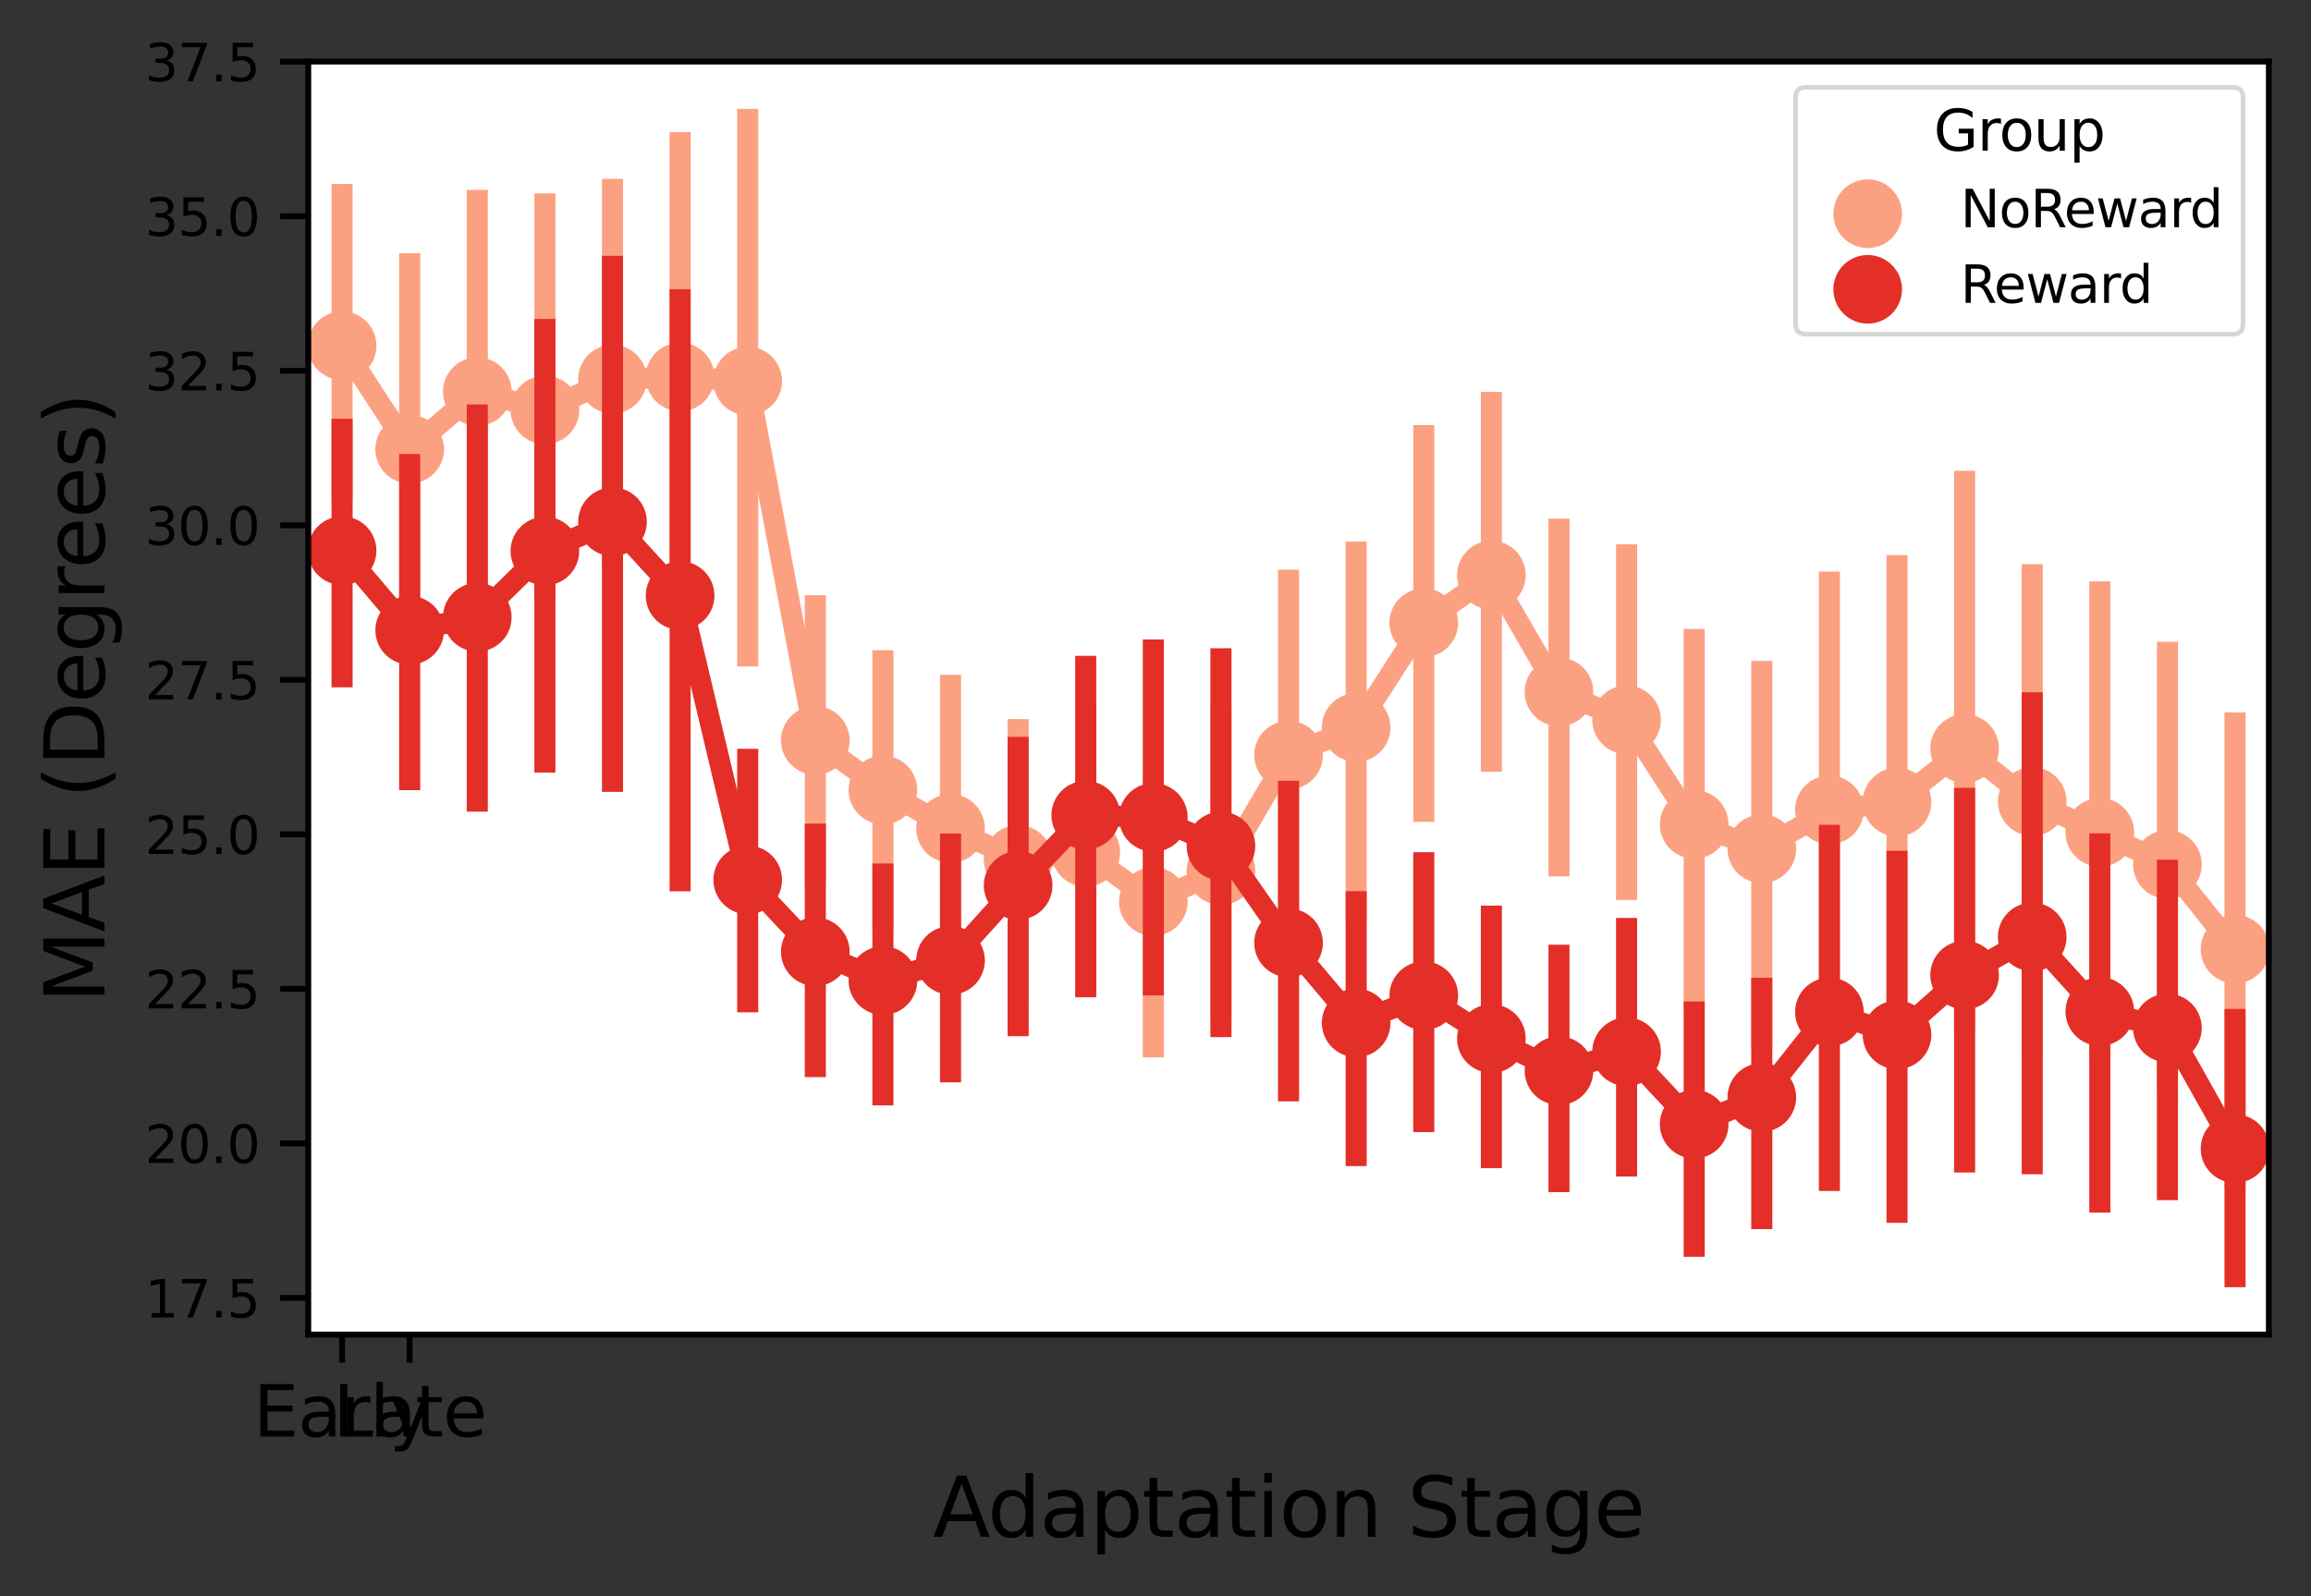 <?xml version="1.0" encoding="utf-8" standalone="no"?>
<!DOCTYPE svg PUBLIC "-//W3C//DTD SVG 1.1//EN"
  "http://www.w3.org/Graphics/SVG/1.1/DTD/svg11.dtd">
<svg height="272.621pt" version="1.1" viewBox="0 0 394.643 272.621" width="394.643pt" xmlns="http://www.w3.org/2000/svg" xmlns:xlink="http://www.w3.org/1999/xlink">
 <rect x="0" y="0" width="394.643" height="272.621" fill="#333333" stroke="none"/>
 <defs>
  <style type="text/css">*{stroke-linecap:butt;stroke-linejoin:round;}</style>
 </defs>
 <g id="figure_1">
  <g id="patch_1">
   <path d="M 0 272.621 
L 394.643 272.621 
L 394.643 0 
L 0 0 
z
" style="fill:none;"/>
  </g>
  <g id="axes_1">
   <g id="patch_2">
    <path d="M 52.643 227.958 
L 387.443 227.958 
L 387.443 10.518 
L 52.643 10.518 
z
" style="fill:#ffffff;"/>
   </g>
   <g id="PathCollection_1">
    <defs>
     <path d="M 0 4.512 
C 1.197 4.512 2.344 4.037 3.19 3.19 
C 4.037 2.344 4.512 1.197 4.512 0 
C 4.512 -1.197 4.037 -2.344 3.19 -3.19 
C 2.344 -4.037 1.197 -4.512 0 -4.512 
C -1.197 -4.512 -2.344 -4.037 -3.19 -3.19 
C -4.037 -2.344 -4.512 -1.197 -4.512 0 
C -4.512 1.197 -4.037 2.344 -3.19 3.19 
C -2.344 4.037 -1.197 4.512 0 4.512 
z
" id="m1c62607a7d" style="stroke:#fca082;stroke-width:2.7;"/>
    </defs>
    <g clip-path="url(#p98e3179960)">
     <use style="fill:#fca082;stroke:#fca082;stroke-width:2.7;" x="58.416" xlink:href="#m1c62607a7d" y="59.045"/>
     <use style="fill:#fca082;stroke:#fca082;stroke-width:2.7;" x="69.96" xlink:href="#m1c62607a7d" y="76.743"/>
     <use style="fill:#fca082;stroke:#fca082;stroke-width:2.7;" x="81.505" xlink:href="#m1c62607a7d" y="66.897"/>
     <use style="fill:#fca082;stroke:#fca082;stroke-width:2.7;" x="93.05" xlink:href="#m1c62607a7d" y="70.021"/>
     <use style="fill:#fca082;stroke:#fca082;stroke-width:2.7;" x="104.595" xlink:href="#m1c62607a7d" y="64.765"/>
     <use style="fill:#fca082;stroke:#fca082;stroke-width:2.7;" x="116.14" xlink:href="#m1c62607a7d" y="64.39"/>
     <use style="fill:#fca082;stroke:#fca082;stroke-width:2.7;" x="127.685" xlink:href="#m1c62607a7d" y="65.091"/>
     <use style="fill:#fca082;stroke:#fca082;stroke-width:2.7;" x="139.229" xlink:href="#m1c62607a7d" y="126.479"/>
     <use style="fill:#fca082;stroke:#fca082;stroke-width:2.7;" x="150.774" xlink:href="#m1c62607a7d" y="134.94"/>
     <use style="fill:#fca082;stroke:#fca082;stroke-width:2.7;" x="162.319" xlink:href="#m1c62607a7d" y="141.516"/>
     <use style="fill:#fca082;stroke:#fca082;stroke-width:2.7;" x="173.864" xlink:href="#m1c62607a7d" y="146.809"/>
     <use style="fill:#fca082;stroke:#fca082;stroke-width:2.7;" x="185.409" xlink:href="#m1c62607a7d" y="145.603"/>
     <use style="fill:#fca082;stroke:#fca082;stroke-width:2.7;" x="196.953" xlink:href="#m1c62607a7d" y="154"/>
     <use style="fill:#fca082;stroke:#fca082;stroke-width:2.7;" x="208.498" xlink:href="#m1c62607a7d" y="148.714"/>
     <use style="fill:#fca082;stroke:#fca082;stroke-width:2.7;" x="220.043" xlink:href="#m1c62607a7d" y="128.981"/>
     <use style="fill:#fca082;stroke:#fca082;stroke-width:2.7;" x="231.588" xlink:href="#m1c62607a7d" y="124.262"/>
     <use style="fill:#fca082;stroke:#fca082;stroke-width:2.7;" x="243.133" xlink:href="#m1c62607a7d" y="106.376"/>
     <use style="fill:#fca082;stroke:#fca082;stroke-width:2.7;" x="254.678" xlink:href="#m1c62607a7d" y="98.239"/>
     <use style="fill:#fca082;stroke:#fca082;stroke-width:2.7;" x="266.222" xlink:href="#m1c62607a7d" y="118.198"/>
     <use style="fill:#fca082;stroke:#fca082;stroke-width:2.7;" x="277.767" xlink:href="#m1c62607a7d" y="122.961"/>
     <use style="fill:#fca082;stroke:#fca082;stroke-width:2.7;" x="289.312" xlink:href="#m1c62607a7d" y="140.809"/>
     <use style="fill:#fca082;stroke:#fca082;stroke-width:2.7;" x="300.857" xlink:href="#m1c62607a7d" y="144.983"/>
     <use style="fill:#fca082;stroke:#fca082;stroke-width:2.7;" x="312.402" xlink:href="#m1c62607a7d" y="138.339"/>
     <use style="fill:#fca082;stroke:#fca082;stroke-width:2.7;" x="323.947" xlink:href="#m1c62607a7d" y="137.007"/>
     <use style="fill:#fca082;stroke:#fca082;stroke-width:2.7;" x="335.491" xlink:href="#m1c62607a7d" y="127.854"/>
     <use style="fill:#fca082;stroke:#fca082;stroke-width:2.7;" x="347.036" xlink:href="#m1c62607a7d" y="136.917"/>
     <use style="fill:#fca082;stroke:#fca082;stroke-width:2.7;" x="358.581" xlink:href="#m1c62607a7d" y="142.183"/>
     <use style="fill:#fca082;stroke:#fca082;stroke-width:2.7;" x="370.126" xlink:href="#m1c62607a7d" y="147.674"/>
     <use style="fill:#fca082;stroke:#fca082;stroke-width:2.7;" x="381.671" xlink:href="#m1c62607a7d" y="162.134"/>
    </g>
   </g>
   <g id="line2d_1">
    <path clip-path="url(#p98e3179960)" d="M 58.416 59.045 
L 69.96 76.743 
L 81.505 66.897 
L 93.05 70.021 
L 104.595 64.765 
L 116.14 64.39 
L 127.685 65.091 
L 139.229 126.479 
L 150.774 134.94 
L 162.319 141.516 
L 173.864 146.809 
L 185.409 145.603 
L 196.953 154 
L 208.498 148.714 
L 220.043 128.981 
L 231.588 124.262 
L 243.133 106.376 
L 254.678 98.239 
L 266.222 118.198 
L 277.767 122.961 
L 289.312 140.809 
L 300.857 144.983 
L 312.402 138.339 
L 323.947 137.007 
L 335.491 127.854 
L 347.036 136.917 
L 358.581 142.183 
L 370.126 147.674 
L 381.671 162.134 
" style="fill:none;stroke:#fca082;stroke-linecap:square;stroke-width:3.6;"/>
   </g>
   <g id="line2d_2">
    <path clip-path="url(#p98e3179960)" d="M 58.416 83.747 
L 58.416 33.223 
" style="fill:none;stroke:#fca082;stroke-linecap:square;stroke-width:3.6;"/>
   </g>
   <g id="line2d_3">
    <path clip-path="url(#p98e3179960)" d="M 69.96 107.253 
L 69.96 45.051 
" style="fill:none;stroke:#fca082;stroke-linecap:square;stroke-width:3.6;"/>
   </g>
   <g id="line2d_4">
    <path clip-path="url(#p98e3179960)" d="M 81.505 102.889 
L 81.505 34.234 
" style="fill:none;stroke:#fca082;stroke-linecap:square;stroke-width:3.6;"/>
   </g>
   <g id="line2d_5">
    <path clip-path="url(#p98e3179960)" d="M 93.05 101.115 
L 93.05 34.838 
" style="fill:none;stroke:#fca082;stroke-linecap:square;stroke-width:3.6;"/>
   </g>
   <g id="line2d_6">
    <path clip-path="url(#p98e3179960)" d="M 104.595 95.126 
L 104.595 32.353 
" style="fill:none;stroke:#fca082;stroke-linecap:square;stroke-width:3.6;"/>
   </g>
   <g id="line2d_7">
    <path clip-path="url(#p98e3179960)" d="M 116.14 100.923 
L 116.14 24.376 
" style="fill:none;stroke:#fca082;stroke-linecap:square;stroke-width:3.6;"/>
   </g>
   <g id="line2d_8">
    <path clip-path="url(#p98e3179960)" d="M 127.685 112.035 
L 127.685 20.401 
" style="fill:none;stroke:#fca082;stroke-linecap:square;stroke-width:3.6;"/>
   </g>
   <g id="line2d_9">
    <path clip-path="url(#p98e3179960)" d="M 139.229 149.683 
L 139.229 103.466 
" style="fill:none;stroke:#fca082;stroke-linecap:square;stroke-width:3.6;"/>
   </g>
   <g id="line2d_10">
    <path clip-path="url(#p98e3179960)" d="M 150.774 157.25 
L 150.774 112.861 
" style="fill:none;stroke:#fca082;stroke-linecap:square;stroke-width:3.6;"/>
   </g>
   <g id="line2d_11">
    <path clip-path="url(#p98e3179960)" d="M 162.319 167.44 
L 162.319 117.067 
" style="fill:none;stroke:#fca082;stroke-linecap:square;stroke-width:3.6;"/>
   </g>
   <g id="line2d_12">
    <path clip-path="url(#p98e3179960)" d="M 173.864 169.27 
L 173.864 124.634 
" style="fill:none;stroke:#fca082;stroke-linecap:square;stroke-width:3.6;"/>
   </g>
   <g id="line2d_13">
    <path clip-path="url(#p98e3179960)" d="M 185.409 168.489 
L 185.409 122.742 
" style="fill:none;stroke:#fca082;stroke-linecap:square;stroke-width:3.6;"/>
   </g>
   <g id="line2d_14">
    <path clip-path="url(#p98e3179960)" d="M 196.953 178.805 
L 196.953 134.384 
" style="fill:none;stroke:#fca082;stroke-linecap:square;stroke-width:3.6;"/>
   </g>
   <g id="line2d_15">
    <path clip-path="url(#p98e3179960)" d="M 208.498 172.827 
L 208.498 122.286 
" style="fill:none;stroke:#fca082;stroke-linecap:square;stroke-width:3.6;"/>
   </g>
   <g id="line2d_16">
    <path clip-path="url(#p98e3179960)" d="M 220.043 157.377 
L 220.043 99.111 
" style="fill:none;stroke:#fca082;stroke-linecap:square;stroke-width:3.6;"/>
   </g>
   <g id="line2d_17">
    <path clip-path="url(#p98e3179960)" d="M 231.588 155.697 
L 231.588 94.282 
" style="fill:none;stroke:#fca082;stroke-linecap:square;stroke-width:3.6;"/>
   </g>
   <g id="line2d_18">
    <path clip-path="url(#p98e3179960)" d="M 243.133 138.592 
L 243.133 74.413 
" style="fill:none;stroke:#fca082;stroke-linecap:square;stroke-width:3.6;"/>
   </g>
   <g id="line2d_19">
    <path clip-path="url(#p98e3179960)" d="M 254.678 130.021 
L 254.678 68.737 
" style="fill:none;stroke:#fca082;stroke-linecap:square;stroke-width:3.6;"/>
   </g>
   <g id="line2d_20">
    <path clip-path="url(#p98e3179960)" d="M 266.222 147.901 
L 266.222 90.393 
" style="fill:none;stroke:#fca082;stroke-linecap:square;stroke-width:3.6;"/>
   </g>
   <g id="line2d_21">
    <path clip-path="url(#p98e3179960)" d="M 277.767 151.921 
L 277.767 94.78 
" style="fill:none;stroke:#fca082;stroke-linecap:square;stroke-width:3.6;"/>
   </g>
   <g id="line2d_22">
    <path clip-path="url(#p98e3179960)" d="M 289.312 170.522 
L 289.312 109.242 
" style="fill:none;stroke:#fca082;stroke-linecap:square;stroke-width:3.6;"/>
   </g>
   <g id="line2d_23">
    <path clip-path="url(#p98e3179960)" d="M 300.857 177.114 
L 300.857 114.693 
" style="fill:none;stroke:#fca082;stroke-linecap:square;stroke-width:3.6;"/>
   </g>
   <g id="line2d_24">
    <path clip-path="url(#p98e3179960)" d="M 312.402 175.807 
L 312.402 99.429 
" style="fill:none;stroke:#fca082;stroke-linecap:square;stroke-width:3.6;"/>
   </g>
   <g id="line2d_25">
    <path clip-path="url(#p98e3179960)" d="M 323.947 174.906 
L 323.947 96.621 
" style="fill:none;stroke:#fca082;stroke-linecap:square;stroke-width:3.6;"/>
   </g>
   <g id="line2d_26">
    <path clip-path="url(#p98e3179960)" d="M 335.491 174.676 
L 335.491 82.212 
" style="fill:none;stroke:#fca082;stroke-linecap:square;stroke-width:3.6;"/>
   </g>
   <g id="line2d_27">
    <path clip-path="url(#p98e3179960)" d="M 347.036 178.179 
L 347.036 98.18 
" style="fill:none;stroke:#fca082;stroke-linecap:square;stroke-width:3.6;"/>
   </g>
   <g id="line2d_28">
    <path clip-path="url(#p98e3179960)" d="M 358.581 179.157 
L 358.581 101.107 
" style="fill:none;stroke:#fca082;stroke-linecap:square;stroke-width:3.6;"/>
   </g>
   <g id="line2d_29">
    <path clip-path="url(#p98e3179960)" d="M 370.126 184.635 
L 370.126 111.431 
" style="fill:none;stroke:#fca082;stroke-linecap:square;stroke-width:3.6;"/>
   </g>
   <g id="line2d_30">
    <path clip-path="url(#p98e3179960)" d="M 381.671 201.224 
L 381.671 123.491 
" style="fill:none;stroke:#fca082;stroke-linecap:square;stroke-width:3.6;"/>
   </g>
   <g id="matplotlib.axis_1">
    <g id="xtick_1">
     <g id="line2d_31">
      <defs>
       <path d="M 0 0 
L 0 4.8 
" id="m837d326d3f" style="stroke:#000000;"/>
      </defs>
      <g>
       <use style="stroke:#000000;" x="58.416" xlink:href="#m837d326d3f" y="227.958"/>
      </g>
     </g>
     <g id="text_1">
      <!-- Early -->
      <g transform="translate(43.263 245.376)scale(0.12 -0.12)">
       <defs>
        <path d="M 628 4666 
L 3578 4666 
L 3578 4134 
L 1259 4134 
L 1259 2753 
L 3481 2753 
L 3481 2222 
L 1259 2222 
L 1259 531 
L 3634 531 
L 3634 0 
L 628 0 
L 628 4666 
z
" id="DejaVuSans-45" transform="scale(0.016)"/>
        <path d="M 2194 1759 
Q 1497 1759 1228 1600 
Q 959 1441 959 1056 
Q 959 750 1161 570 
Q 1363 391 1709 391 
Q 2188 391 2477 730 
Q 2766 1069 2766 1631 
L 2766 1759 
L 2194 1759 
z
M 3341 1997 
L 3341 0 
L 2766 0 
L 2766 531 
Q 2569 213 2275 61 
Q 1981 -91 1556 -91 
Q 1019 -91 701 211 
Q 384 513 384 1019 
Q 384 1609 779 1909 
Q 1175 2209 1959 2209 
L 2766 2209 
L 2766 2266 
Q 2766 2663 2505 2880 
Q 2244 3097 1772 3097 
Q 1472 3097 1187 3025 
Q 903 2953 641 2809 
L 641 3341 
Q 956 3463 1253 3523 
Q 1550 3584 1831 3584 
Q 2591 3584 2966 3190 
Q 3341 2797 3341 1997 
z
" id="DejaVuSans-61" transform="scale(0.016)"/>
        <path d="M 2631 2963 
Q 2534 3019 2420 3045 
Q 2306 3072 2169 3072 
Q 1681 3072 1420 2755 
Q 1159 2438 1159 1844 
L 1159 0 
L 581 0 
L 581 3500 
L 1159 3500 
L 1159 2956 
Q 1341 3275 1631 3429 
Q 1922 3584 2338 3584 
Q 2397 3584 2469 3576 
Q 2541 3569 2628 3553 
L 2631 2963 
z
" id="DejaVuSans-72" transform="scale(0.016)"/>
        <path d="M 603 4863 
L 1178 4863 
L 1178 0 
L 603 0 
L 603 4863 
z
" id="DejaVuSans-6c" transform="scale(0.016)"/>
        <path d="M 2059 -325 
Q 1816 -950 1584 -1140 
Q 1353 -1331 966 -1331 
L 506 -1331 
L 506 -850 
L 844 -850 
Q 1081 -850 1212 -737 
Q 1344 -625 1503 -206 
L 1606 56 
L 191 3500 
L 800 3500 
L 1894 763 
L 2988 3500 
L 3597 3500 
L 2059 -325 
z
" id="DejaVuSans-79" transform="scale(0.016)"/>
       </defs>
       <use xlink:href="#DejaVuSans-45"/>
       <use x="63.184" xlink:href="#DejaVuSans-61"/>
       <use x="124.463" xlink:href="#DejaVuSans-72"/>
       <use x="165.576" xlink:href="#DejaVuSans-6c"/>
       <use x="193.359" xlink:href="#DejaVuSans-79"/>
      </g>
     </g>
    </g>
    <g id="xtick_2">
     <g id="line2d_32">
      <g>
       <use style="stroke:#000000;" x="69.96" xlink:href="#m837d326d3f" y="227.958"/>
      </g>
     </g>
     <g id="text_2">
      <!-- Late -->
      <g transform="translate(56.896 245.376)scale(0.12 -0.12)">
       <defs>
        <path d="M 628 4666 
L 1259 4666 
L 1259 531 
L 3531 531 
L 3531 0 
L 628 0 
L 628 4666 
z
" id="DejaVuSans-4c" transform="scale(0.016)"/>
        <path d="M 1172 4494 
L 1172 3500 
L 2356 3500 
L 2356 3053 
L 1172 3053 
L 1172 1153 
Q 1172 725 1289 603 
Q 1406 481 1766 481 
L 2356 481 
L 2356 0 
L 1766 0 
Q 1100 0 847 248 
Q 594 497 594 1153 
L 594 3053 
L 172 3053 
L 172 3500 
L 594 3500 
L 594 4494 
L 1172 4494 
z
" id="DejaVuSans-74" transform="scale(0.016)"/>
        <path d="M 3597 1894 
L 3597 1613 
L 953 1613 
Q 991 1019 1311 708 
Q 1631 397 2203 397 
Q 2534 397 2845 478 
Q 3156 559 3463 722 
L 3463 178 
Q 3153 47 2828 -22 
Q 2503 -91 2169 -91 
Q 1331 -91 842 396 
Q 353 884 353 1716 
Q 353 2575 817 3079 
Q 1281 3584 2069 3584 
Q 2775 3584 3186 3129 
Q 3597 2675 3597 1894 
z
M 3022 2063 
Q 3016 2534 2758 2815 
Q 2500 3097 2075 3097 
Q 1594 3097 1305 2825 
Q 1016 2553 972 2059 
L 3022 2063 
z
" id="DejaVuSans-65" transform="scale(0.016)"/>
       </defs>
       <use xlink:href="#DejaVuSans-4c"/>
       <use x="55.713" xlink:href="#DejaVuSans-61"/>
       <use x="116.992" xlink:href="#DejaVuSans-74"/>
       <use x="156.201" xlink:href="#DejaVuSans-65"/>
      </g>
     </g>
    </g>
    <g id="text_3">
     <!-- Adaptation Stage -->
     <g transform="translate(159.304 262.509)scale(0.14 -0.14)">
      <defs>
       <path d="M 2188 4044 
L 1331 1722 
L 3047 1722 
L 2188 4044 
z
M 1831 4666 
L 2547 4666 
L 4325 0 
L 3669 0 
L 3244 1197 
L 1141 1197 
L 716 0 
L 50 0 
L 1831 4666 
z
" id="DejaVuSans-41" transform="scale(0.016)"/>
       <path d="M 2906 2969 
L 2906 4863 
L 3481 4863 
L 3481 0 
L 2906 0 
L 2906 525 
Q 2725 213 2448 61 
Q 2172 -91 1784 -91 
Q 1150 -91 751 415 
Q 353 922 353 1747 
Q 353 2572 751 3078 
Q 1150 3584 1784 3584 
Q 2172 3584 2448 3432 
Q 2725 3281 2906 2969 
z
M 947 1747 
Q 947 1113 1208 752 
Q 1469 391 1925 391 
Q 2381 391 2643 752 
Q 2906 1113 2906 1747 
Q 2906 2381 2643 2742 
Q 2381 3103 1925 3103 
Q 1469 3103 1208 2742 
Q 947 2381 947 1747 
z
" id="DejaVuSans-64" transform="scale(0.016)"/>
       <path d="M 1159 525 
L 1159 -1331 
L 581 -1331 
L 581 3500 
L 1159 3500 
L 1159 2969 
Q 1341 3281 1617 3432 
Q 1894 3584 2278 3584 
Q 2916 3584 3314 3078 
Q 3713 2572 3713 1747 
Q 3713 922 3314 415 
Q 2916 -91 2278 -91 
Q 1894 -91 1617 61 
Q 1341 213 1159 525 
z
M 3116 1747 
Q 3116 2381 2855 2742 
Q 2594 3103 2138 3103 
Q 1681 3103 1420 2742 
Q 1159 2381 1159 1747 
Q 1159 1113 1420 752 
Q 1681 391 2138 391 
Q 2594 391 2855 752 
Q 3116 1113 3116 1747 
z
" id="DejaVuSans-70" transform="scale(0.016)"/>
       <path d="M 603 3500 
L 1178 3500 
L 1178 0 
L 603 0 
L 603 3500 
z
M 603 4863 
L 1178 4863 
L 1178 4134 
L 603 4134 
L 603 4863 
z
" id="DejaVuSans-69" transform="scale(0.016)"/>
       <path d="M 1959 3097 
Q 1497 3097 1228 2736 
Q 959 2375 959 1747 
Q 959 1119 1226 758 
Q 1494 397 1959 397 
Q 2419 397 2687 759 
Q 2956 1122 2956 1747 
Q 2956 2369 2687 2733 
Q 2419 3097 1959 3097 
z
M 1959 3584 
Q 2709 3584 3137 3096 
Q 3566 2609 3566 1747 
Q 3566 888 3137 398 
Q 2709 -91 1959 -91 
Q 1206 -91 779 398 
Q 353 888 353 1747 
Q 353 2609 779 3096 
Q 1206 3584 1959 3584 
z
" id="DejaVuSans-6f" transform="scale(0.016)"/>
       <path d="M 3513 2113 
L 3513 0 
L 2938 0 
L 2938 2094 
Q 2938 2591 2744 2837 
Q 2550 3084 2163 3084 
Q 1697 3084 1428 2787 
Q 1159 2491 1159 1978 
L 1159 0 
L 581 0 
L 581 3500 
L 1159 3500 
L 1159 2956 
Q 1366 3272 1645 3428 
Q 1925 3584 2291 3584 
Q 2894 3584 3203 3211 
Q 3513 2838 3513 2113 
z
" id="DejaVuSans-6e" transform="scale(0.016)"/>
       <path id="DejaVuSans-20" transform="scale(0.016)"/>
       <path d="M 3425 4513 
L 3425 3897 
Q 3066 4069 2747 4153 
Q 2428 4238 2131 4238 
Q 1616 4238 1336 4038 
Q 1056 3838 1056 3469 
Q 1056 3159 1242 3001 
Q 1428 2844 1947 2747 
L 2328 2669 
Q 3034 2534 3370 2195 
Q 3706 1856 3706 1288 
Q 3706 609 3251 259 
Q 2797 -91 1919 -91 
Q 1588 -91 1214 -16 
Q 841 59 441 206 
L 441 856 
Q 825 641 1194 531 
Q 1563 422 1919 422 
Q 2459 422 2753 634 
Q 3047 847 3047 1241 
Q 3047 1584 2836 1778 
Q 2625 1972 2144 2069 
L 1759 2144 
Q 1053 2284 737 2584 
Q 422 2884 422 3419 
Q 422 4038 858 4394 
Q 1294 4750 2059 4750 
Q 2388 4750 2728 4690 
Q 3069 4631 3425 4513 
z
" id="DejaVuSans-53" transform="scale(0.016)"/>
       <path d="M 2906 1791 
Q 2906 2416 2648 2759 
Q 2391 3103 1925 3103 
Q 1463 3103 1205 2759 
Q 947 2416 947 1791 
Q 947 1169 1205 825 
Q 1463 481 1925 481 
Q 2391 481 2648 825 
Q 2906 1169 2906 1791 
z
M 3481 434 
Q 3481 -459 3084 -895 
Q 2688 -1331 1869 -1331 
Q 1566 -1331 1297 -1286 
Q 1028 -1241 775 -1147 
L 775 -588 
Q 1028 -725 1275 -790 
Q 1522 -856 1778 -856 
Q 2344 -856 2625 -561 
Q 2906 -266 2906 331 
L 2906 616 
Q 2728 306 2450 153 
Q 2172 0 1784 0 
Q 1141 0 747 490 
Q 353 981 353 1791 
Q 353 2603 747 3093 
Q 1141 3584 1784 3584 
Q 2172 3584 2450 3431 
Q 2728 3278 2906 2969 
L 2906 3500 
L 3481 3500 
L 3481 434 
z
" id="DejaVuSans-67" transform="scale(0.016)"/>
      </defs>
      <use xlink:href="#DejaVuSans-41"/>
      <use x="66.658" xlink:href="#DejaVuSans-64"/>
      <use x="130.135" xlink:href="#DejaVuSans-61"/>
      <use x="191.414" xlink:href="#DejaVuSans-70"/>
      <use x="254.891" xlink:href="#DejaVuSans-74"/>
      <use x="294.1" xlink:href="#DejaVuSans-61"/>
      <use x="355.379" xlink:href="#DejaVuSans-74"/>
      <use x="394.588" xlink:href="#DejaVuSans-69"/>
      <use x="422.371" xlink:href="#DejaVuSans-6f"/>
      <use x="483.553" xlink:href="#DejaVuSans-6e"/>
      <use x="546.932" xlink:href="#DejaVuSans-20"/>
      <use x="578.719" xlink:href="#DejaVuSans-53"/>
      <use x="642.195" xlink:href="#DejaVuSans-74"/>
      <use x="681.404" xlink:href="#DejaVuSans-61"/>
      <use x="742.684" xlink:href="#DejaVuSans-67"/>
      <use x="806.16" xlink:href="#DejaVuSans-65"/>
     </g>
    </g>
   </g>
   <g id="matplotlib.axis_2">
    <g id="ytick_1">
     <g id="line2d_33">
      <defs>
       <path d="M 0 0 
L -4.8 0 
" id="m3f5446c057" style="stroke:#000000;"/>
      </defs>
      <g>
       <use style="stroke:#000000;" x="52.643" xlink:href="#m3f5446c057" y="221.702"/>
      </g>
     </g>
     <g id="text_4">
      <!-- 17.5 -->
      <g transform="translate(24.749 225.045)scale(0.088 -0.088)">
       <defs>
        <path d="M 794 531 
L 1825 531 
L 1825 4091 
L 703 3866 
L 703 4441 
L 1819 4666 
L 2450 4666 
L 2450 531 
L 3481 531 
L 3481 0 
L 794 0 
L 794 531 
z
" id="DejaVuSans-31" transform="scale(0.016)"/>
        <path d="M 525 4666 
L 3525 4666 
L 3525 4397 
L 1831 0 
L 1172 0 
L 2766 4134 
L 525 4134 
L 525 4666 
z
" id="DejaVuSans-37" transform="scale(0.016)"/>
        <path d="M 684 794 
L 1344 794 
L 1344 0 
L 684 0 
L 684 794 
z
" id="DejaVuSans-2e" transform="scale(0.016)"/>
        <path d="M 691 4666 
L 3169 4666 
L 3169 4134 
L 1269 4134 
L 1269 2991 
Q 1406 3038 1543 3061 
Q 1681 3084 1819 3084 
Q 2600 3084 3056 2656 
Q 3513 2228 3513 1497 
Q 3513 744 3044 326 
Q 2575 -91 1722 -91 
Q 1428 -91 1123 -41 
Q 819 9 494 109 
L 494 744 
Q 775 591 1075 516 
Q 1375 441 1709 441 
Q 2250 441 2565 725 
Q 2881 1009 2881 1497 
Q 2881 1984 2565 2268 
Q 2250 2553 1709 2553 
Q 1456 2553 1204 2497 
Q 953 2441 691 2322 
L 691 4666 
z
" id="DejaVuSans-35" transform="scale(0.016)"/>
       </defs>
       <use xlink:href="#DejaVuSans-31"/>
       <use x="63.623" xlink:href="#DejaVuSans-37"/>
       <use x="127.246" xlink:href="#DejaVuSans-2e"/>
       <use x="159.033" xlink:href="#DejaVuSans-35"/>
      </g>
     </g>
    </g>
    <g id="ytick_2">
     <g id="line2d_34">
      <g>
       <use style="stroke:#000000;" x="52.643" xlink:href="#m3f5446c057" y="195.307"/>
      </g>
     </g>
     <g id="text_5">
      <!-- 20.0 -->
      <g transform="translate(24.749 198.65)scale(0.088 -0.088)">
       <defs>
        <path d="M 1228 531 
L 3431 531 
L 3431 0 
L 469 0 
L 469 531 
Q 828 903 1448 1529 
Q 2069 2156 2228 2338 
Q 2531 2678 2651 2914 
Q 2772 3150 2772 3378 
Q 2772 3750 2511 3984 
Q 2250 4219 1831 4219 
Q 1534 4219 1204 4116 
Q 875 4013 500 3803 
L 500 4441 
Q 881 4594 1212 4672 
Q 1544 4750 1819 4750 
Q 2544 4750 2975 4387 
Q 3406 4025 3406 3419 
Q 3406 3131 3298 2873 
Q 3191 2616 2906 2266 
Q 2828 2175 2409 1742 
Q 1991 1309 1228 531 
z
" id="DejaVuSans-32" transform="scale(0.016)"/>
        <path d="M 2034 4250 
Q 1547 4250 1301 3770 
Q 1056 3291 1056 2328 
Q 1056 1369 1301 889 
Q 1547 409 2034 409 
Q 2525 409 2770 889 
Q 3016 1369 3016 2328 
Q 3016 3291 2770 3770 
Q 2525 4250 2034 4250 
z
M 2034 4750 
Q 2819 4750 3233 4129 
Q 3647 3509 3647 2328 
Q 3647 1150 3233 529 
Q 2819 -91 2034 -91 
Q 1250 -91 836 529 
Q 422 1150 422 2328 
Q 422 3509 836 4129 
Q 1250 4750 2034 4750 
z
" id="DejaVuSans-30" transform="scale(0.016)"/>
       </defs>
       <use xlink:href="#DejaVuSans-32"/>
       <use x="63.623" xlink:href="#DejaVuSans-30"/>
       <use x="127.246" xlink:href="#DejaVuSans-2e"/>
       <use x="159.033" xlink:href="#DejaVuSans-30"/>
      </g>
     </g>
    </g>
    <g id="ytick_3">
     <g id="line2d_35">
      <g>
       <use style="stroke:#000000;" x="52.643" xlink:href="#m3f5446c057" y="168.912"/>
      </g>
     </g>
     <g id="text_6">
      <!-- 22.5 -->
      <g transform="translate(24.749 172.256)scale(0.088 -0.088)">
       <use xlink:href="#DejaVuSans-32"/>
       <use x="63.623" xlink:href="#DejaVuSans-32"/>
       <use x="127.246" xlink:href="#DejaVuSans-2e"/>
       <use x="159.033" xlink:href="#DejaVuSans-35"/>
      </g>
     </g>
    </g>
    <g id="ytick_4">
     <g id="line2d_36">
      <g>
       <use style="stroke:#000000;" x="52.643" xlink:href="#m3f5446c057" y="142.517"/>
      </g>
     </g>
     <g id="text_7">
      <!-- 25.0 -->
      <g transform="translate(24.749 145.861)scale(0.088 -0.088)">
       <use xlink:href="#DejaVuSans-32"/>
       <use x="63.623" xlink:href="#DejaVuSans-35"/>
       <use x="127.246" xlink:href="#DejaVuSans-2e"/>
       <use x="159.033" xlink:href="#DejaVuSans-30"/>
      </g>
     </g>
    </g>
    <g id="ytick_5">
     <g id="line2d_37">
      <g>
       <use style="stroke:#000000;" x="52.643" xlink:href="#m3f5446c057" y="116.123"/>
      </g>
     </g>
     <g id="text_8">
      <!-- 27.5 -->
      <g transform="translate(24.749 119.466)scale(0.088 -0.088)">
       <use xlink:href="#DejaVuSans-32"/>
       <use x="63.623" xlink:href="#DejaVuSans-37"/>
       <use x="127.246" xlink:href="#DejaVuSans-2e"/>
       <use x="159.033" xlink:href="#DejaVuSans-35"/>
      </g>
     </g>
    </g>
    <g id="ytick_6">
     <g id="line2d_38">
      <g>
       <use style="stroke:#000000;" x="52.643" xlink:href="#m3f5446c057" y="89.728"/>
      </g>
     </g>
     <g id="text_9">
      <!-- 30.0 -->
      <g transform="translate(24.749 93.071)scale(0.088 -0.088)">
       <defs>
        <path d="M 2597 2516 
Q 3050 2419 3304 2112 
Q 3559 1806 3559 1356 
Q 3559 666 3084 287 
Q 2609 -91 1734 -91 
Q 1441 -91 1130 -33 
Q 819 25 488 141 
L 488 750 
Q 750 597 1062 519 
Q 1375 441 1716 441 
Q 2309 441 2620 675 
Q 2931 909 2931 1356 
Q 2931 1769 2642 2001 
Q 2353 2234 1838 2234 
L 1294 2234 
L 1294 2753 
L 1863 2753 
Q 2328 2753 2575 2939 
Q 2822 3125 2822 3475 
Q 2822 3834 2567 4026 
Q 2313 4219 1838 4219 
Q 1578 4219 1281 4162 
Q 984 4106 628 3988 
L 628 4550 
Q 988 4650 1302 4700 
Q 1616 4750 1894 4750 
Q 2613 4750 3031 4423 
Q 3450 4097 3450 3541 
Q 3450 3153 3228 2886 
Q 3006 2619 2597 2516 
z
" id="DejaVuSans-33" transform="scale(0.016)"/>
       </defs>
       <use xlink:href="#DejaVuSans-33"/>
       <use x="63.623" xlink:href="#DejaVuSans-30"/>
       <use x="127.246" xlink:href="#DejaVuSans-2e"/>
       <use x="159.033" xlink:href="#DejaVuSans-30"/>
      </g>
     </g>
    </g>
    <g id="ytick_7">
     <g id="line2d_39">
      <g>
       <use style="stroke:#000000;" x="52.643" xlink:href="#m3f5446c057" y="63.333"/>
      </g>
     </g>
     <g id="text_10">
      <!-- 32.5 -->
      <g transform="translate(24.749 66.676)scale(0.088 -0.088)">
       <use xlink:href="#DejaVuSans-33"/>
       <use x="63.623" xlink:href="#DejaVuSans-32"/>
       <use x="127.246" xlink:href="#DejaVuSans-2e"/>
       <use x="159.033" xlink:href="#DejaVuSans-35"/>
      </g>
     </g>
    </g>
    <g id="ytick_8">
     <g id="line2d_40">
      <g>
       <use style="stroke:#000000;" x="52.643" xlink:href="#m3f5446c057" y="36.938"/>
      </g>
     </g>
     <g id="text_11">
      <!-- 35.0 -->
      <g transform="translate(24.749 40.281)scale(0.088 -0.088)">
       <use xlink:href="#DejaVuSans-33"/>
       <use x="63.623" xlink:href="#DejaVuSans-35"/>
       <use x="127.246" xlink:href="#DejaVuSans-2e"/>
       <use x="159.033" xlink:href="#DejaVuSans-30"/>
      </g>
     </g>
    </g>
    <g id="ytick_9">
     <g id="line2d_41">
      <g>
       <use style="stroke:#000000;" x="52.643" xlink:href="#m3f5446c057" y="10.543"/>
      </g>
     </g>
     <g id="text_12">
      <!-- 37.5 -->
      <g transform="translate(24.749 13.887)scale(0.088 -0.088)">
       <use xlink:href="#DejaVuSans-33"/>
       <use x="63.623" xlink:href="#DejaVuSans-37"/>
       <use x="127.246" xlink:href="#DejaVuSans-2e"/>
       <use x="159.033" xlink:href="#DejaVuSans-35"/>
      </g>
     </g>
    </g>
    <g id="text_13">
     <!-- MAE (Degrees) -->
     <g transform="translate(17.838 171.298)rotate(-90)scale(0.14 -0.14)">
      <defs>
       <path d="M 628 4666 
L 1569 4666 
L 2759 1491 
L 3956 4666 
L 4897 4666 
L 4897 0 
L 4281 0 
L 4281 4097 
L 3078 897 
L 2444 897 
L 1241 4097 
L 1241 0 
L 628 0 
L 628 4666 
z
" id="DejaVuSans-4d" transform="scale(0.016)"/>
       <path d="M 1984 4856 
Q 1566 4138 1362 3434 
Q 1159 2731 1159 2009 
Q 1159 1288 1364 580 
Q 1569 -128 1984 -844 
L 1484 -844 
Q 1016 -109 783 600 
Q 550 1309 550 2009 
Q 550 2706 781 3412 
Q 1013 4119 1484 4856 
L 1984 4856 
z
" id="DejaVuSans-28" transform="scale(0.016)"/>
       <path d="M 1259 4147 
L 1259 519 
L 2022 519 
Q 2988 519 3436 956 
Q 3884 1394 3884 2338 
Q 3884 3275 3436 3711 
Q 2988 4147 2022 4147 
L 1259 4147 
z
M 628 4666 
L 1925 4666 
Q 3281 4666 3915 4102 
Q 4550 3538 4550 2338 
Q 4550 1131 3912 565 
Q 3275 0 1925 0 
L 628 0 
L 628 4666 
z
" id="DejaVuSans-44" transform="scale(0.016)"/>
       <path d="M 2834 3397 
L 2834 2853 
Q 2591 2978 2328 3040 
Q 2066 3103 1784 3103 
Q 1356 3103 1142 2972 
Q 928 2841 928 2578 
Q 928 2378 1081 2264 
Q 1234 2150 1697 2047 
L 1894 2003 
Q 2506 1872 2764 1633 
Q 3022 1394 3022 966 
Q 3022 478 2636 193 
Q 2250 -91 1575 -91 
Q 1294 -91 989 -36 
Q 684 19 347 128 
L 347 722 
Q 666 556 975 473 
Q 1284 391 1588 391 
Q 1994 391 2212 530 
Q 2431 669 2431 922 
Q 2431 1156 2273 1281 
Q 2116 1406 1581 1522 
L 1381 1569 
Q 847 1681 609 1914 
Q 372 2147 372 2553 
Q 372 3047 722 3315 
Q 1072 3584 1716 3584 
Q 2034 3584 2315 3537 
Q 2597 3491 2834 3397 
z
" id="DejaVuSans-73" transform="scale(0.016)"/>
       <path d="M 513 4856 
L 1013 4856 
Q 1481 4119 1714 3412 
Q 1947 2706 1947 2009 
Q 1947 1309 1714 600 
Q 1481 -109 1013 -844 
L 513 -844 
Q 928 -128 1133 580 
Q 1338 1288 1338 2009 
Q 1338 2731 1133 3434 
Q 928 4138 513 4856 
z
" id="DejaVuSans-29" transform="scale(0.016)"/>
      </defs>
      <use xlink:href="#DejaVuSans-4d"/>
      <use x="86.279" xlink:href="#DejaVuSans-41"/>
      <use x="154.688" xlink:href="#DejaVuSans-45"/>
      <use x="217.871" xlink:href="#DejaVuSans-20"/>
      <use x="249.658" xlink:href="#DejaVuSans-28"/>
      <use x="288.672" xlink:href="#DejaVuSans-44"/>
      <use x="365.674" xlink:href="#DejaVuSans-65"/>
      <use x="427.197" xlink:href="#DejaVuSans-67"/>
      <use x="490.674" xlink:href="#DejaVuSans-72"/>
      <use x="529.537" xlink:href="#DejaVuSans-65"/>
      <use x="591.061" xlink:href="#DejaVuSans-65"/>
      <use x="652.584" xlink:href="#DejaVuSans-73"/>
      <use x="704.684" xlink:href="#DejaVuSans-29"/>
     </g>
    </g>
   </g>
   <g id="PathCollection_2">
    <defs>
     <path d="M 0 4.512 
C 1.197 4.512 2.344 4.037 3.19 3.19 
C 4.037 2.344 4.512 1.197 4.512 0 
C 4.512 -1.197 4.037 -2.344 3.19 -3.19 
C 2.344 -4.037 1.197 -4.512 0 -4.512 
C -1.197 -4.512 -2.344 -4.037 -3.19 -3.19 
C -4.037 -2.344 -4.512 -1.197 -4.512 0 
C -4.512 1.197 -4.037 2.344 -3.19 3.19 
C -2.344 4.037 -1.197 4.512 0 4.512 
z
" id="mb59cc6c967" style="stroke:#e32f27;stroke-width:2.7;"/>
    </defs>
    <g clip-path="url(#p98e3179960)">
     <use style="fill:#e32f27;stroke:#e32f27;stroke-width:2.7;" x="58.416" xlink:href="#mb59cc6c967" y="94.06"/>
     <use style="fill:#e32f27;stroke:#e32f27;stroke-width:2.7;" x="69.96" xlink:href="#mb59cc6c967" y="107.659"/>
     <use style="fill:#e32f27;stroke:#e32f27;stroke-width:2.7;" x="81.505" xlink:href="#mb59cc6c967" y="105.436"/>
     <use style="fill:#e32f27;stroke:#e32f27;stroke-width:2.7;" x="93.05" xlink:href="#mb59cc6c967" y="94.128"/>
     <use style="fill:#e32f27;stroke:#e32f27;stroke-width:2.7;" x="104.595" xlink:href="#mb59cc6c967" y="89.124"/>
     <use style="fill:#e32f27;stroke:#e32f27;stroke-width:2.7;" x="116.14" xlink:href="#mb59cc6c967" y="101.735"/>
     <use style="fill:#e32f27;stroke:#e32f27;stroke-width:2.7;" x="127.685" xlink:href="#mb59cc6c967" y="150.301"/>
     <use style="fill:#e32f27;stroke:#e32f27;stroke-width:2.7;" x="139.229" xlink:href="#mb59cc6c967" y="162.57"/>
     <use style="fill:#e32f27;stroke:#e32f27;stroke-width:2.7;" x="150.774" xlink:href="#mb59cc6c967" y="167.501"/>
     <use style="fill:#e32f27;stroke:#e32f27;stroke-width:2.7;" x="162.319" xlink:href="#mb59cc6c967" y="164.055"/>
     <use style="fill:#e32f27;stroke:#e32f27;stroke-width:2.7;" x="173.864" xlink:href="#mb59cc6c967" y="151.241"/>
     <use style="fill:#e32f27;stroke:#e32f27;stroke-width:2.7;" x="185.409" xlink:href="#mb59cc6c967" y="139.238"/>
     <use style="fill:#e32f27;stroke:#e32f27;stroke-width:2.7;" x="196.953" xlink:href="#mb59cc6c967" y="139.631"/>
     <use style="fill:#e32f27;stroke:#e32f27;stroke-width:2.7;" x="208.498" xlink:href="#mb59cc6c967" y="144.516"/>
     <use style="fill:#e32f27;stroke:#e32f27;stroke-width:2.7;" x="220.043" xlink:href="#mb59cc6c967" y="161.056"/>
     <use style="fill:#e32f27;stroke:#e32f27;stroke-width:2.7;" x="231.588" xlink:href="#mb59cc6c967" y="174.722"/>
     <use style="fill:#e32f27;stroke:#e32f27;stroke-width:2.7;" x="243.133" xlink:href="#mb59cc6c967" y="170.083"/>
     <use style="fill:#e32f27;stroke:#e32f27;stroke-width:2.7;" x="254.678" xlink:href="#mb59cc6c967" y="177.406"/>
     <use style="fill:#e32f27;stroke:#e32f27;stroke-width:2.7;" x="266.222" xlink:href="#mb59cc6c967" y="182.894"/>
     <use style="fill:#e32f27;stroke:#e32f27;stroke-width:2.7;" x="277.767" xlink:href="#mb59cc6c967" y="179.66"/>
     <use style="fill:#e32f27;stroke:#e32f27;stroke-width:2.7;" x="289.312" xlink:href="#mb59cc6c967" y="192.027"/>
     <use style="fill:#e32f27;stroke:#e32f27;stroke-width:2.7;" x="300.857" xlink:href="#mb59cc6c967" y="187.449"/>
     <use style="fill:#e32f27;stroke:#e32f27;stroke-width:2.7;" x="312.402" xlink:href="#mb59cc6c967" y="172.86"/>
     <use style="fill:#e32f27;stroke:#e32f27;stroke-width:2.7;" x="323.947" xlink:href="#mb59cc6c967" y="176.767"/>
     <use style="fill:#e32f27;stroke:#e32f27;stroke-width:2.7;" x="335.491" xlink:href="#mb59cc6c967" y="166.554"/>
     <use style="fill:#e32f27;stroke:#e32f27;stroke-width:2.7;" x="347.036" xlink:href="#mb59cc6c967" y="160.046"/>
     <use style="fill:#e32f27;stroke:#e32f27;stroke-width:2.7;" x="358.581" xlink:href="#mb59cc6c967" y="172.783"/>
     <use style="fill:#e32f27;stroke:#e32f27;stroke-width:2.7;" x="370.126" xlink:href="#mb59cc6c967" y="175.596"/>
     <use style="fill:#e32f27;stroke:#e32f27;stroke-width:2.7;" x="381.671" xlink:href="#mb59cc6c967" y="196.196"/>
    </g>
   </g>
   <g id="line2d_42">
    <path clip-path="url(#p98e3179960)" d="M 58.416 94.06 
L 69.96 107.659 
L 81.505 105.436 
L 93.05 94.128 
L 104.595 89.124 
L 116.14 101.735 
L 127.685 150.301 
L 139.229 162.57 
L 150.774 167.501 
L 162.319 164.055 
L 173.864 151.241 
L 185.409 139.238 
L 196.953 139.631 
L 208.498 144.516 
L 220.043 161.056 
L 231.588 174.722 
L 243.133 170.083 
L 254.678 177.406 
L 266.222 182.894 
L 277.767 179.66 
L 289.312 192.027 
L 300.857 187.449 
L 312.402 172.86 
L 323.947 176.767 
L 335.491 166.554 
L 347.036 160.046 
L 358.581 172.783 
L 370.126 175.596 
L 381.671 196.196 
" style="fill:none;stroke:#e32f27;stroke-linecap:square;stroke-width:3.6;"/>
   </g>
   <g id="line2d_43">
    <path clip-path="url(#p98e3179960)" d="M 58.416 115.601 
L 58.416 73.33 
" style="fill:none;stroke:#e32f27;stroke-linecap:square;stroke-width:3.6;"/>
   </g>
   <g id="line2d_44">
    <path clip-path="url(#p98e3179960)" d="M 69.96 133.163 
L 69.96 79.35 
" style="fill:none;stroke:#e32f27;stroke-linecap:square;stroke-width:3.6;"/>
   </g>
   <g id="line2d_45">
    <path clip-path="url(#p98e3179960)" d="M 81.505 136.845 
L 81.505 70.882 
" style="fill:none;stroke:#e32f27;stroke-linecap:square;stroke-width:3.6;"/>
   </g>
   <g id="line2d_46">
    <path clip-path="url(#p98e3179960)" d="M 93.05 130.167 
L 93.05 56.281 
" style="fill:none;stroke:#e32f27;stroke-linecap:square;stroke-width:3.6;"/>
   </g>
   <g id="line2d_47">
    <path clip-path="url(#p98e3179960)" d="M 104.595 133.459 
L 104.595 45.499 
" style="fill:none;stroke:#e32f27;stroke-linecap:square;stroke-width:3.6;"/>
   </g>
   <g id="line2d_48">
    <path clip-path="url(#p98e3179960)" d="M 116.14 150.446 
L 116.14 51.201 
" style="fill:none;stroke:#e32f27;stroke-linecap:square;stroke-width:3.6;"/>
   </g>
   <g id="line2d_49">
    <path clip-path="url(#p98e3179960)" d="M 127.685 171.12 
L 127.685 129.701 
" style="fill:none;stroke:#e32f27;stroke-linecap:square;stroke-width:3.6;"/>
   </g>
   <g id="line2d_50">
    <path clip-path="url(#p98e3179960)" d="M 139.229 182.189 
L 139.229 142.485 
" style="fill:none;stroke:#e32f27;stroke-linecap:square;stroke-width:3.6;"/>
   </g>
   <g id="line2d_51">
    <path clip-path="url(#p98e3179960)" d="M 150.774 187.022 
L 150.774 149.292 
" style="fill:none;stroke:#e32f27;stroke-linecap:square;stroke-width:3.6;"/>
   </g>
   <g id="line2d_52">
    <path clip-path="url(#p98e3179960)" d="M 162.319 183.083 
L 162.319 144.174 
" style="fill:none;stroke:#e32f27;stroke-linecap:square;stroke-width:3.6;"/>
   </g>
   <g id="line2d_53">
    <path clip-path="url(#p98e3179960)" d="M 173.864 175.203 
L 173.864 127.669 
" style="fill:none;stroke:#e32f27;stroke-linecap:square;stroke-width:3.6;"/>
   </g>
   <g id="line2d_54">
    <path clip-path="url(#p98e3179960)" d="M 185.409 168.546 
L 185.409 113.825 
" style="fill:none;stroke:#e32f27;stroke-linecap:square;stroke-width:3.6;"/>
   </g>
   <g id="line2d_55">
    <path clip-path="url(#p98e3179960)" d="M 196.953 168.232 
L 196.953 111.023 
" style="fill:none;stroke:#e32f27;stroke-linecap:square;stroke-width:3.6;"/>
   </g>
   <g id="line2d_56">
    <path clip-path="url(#p98e3179960)" d="M 208.498 175.354 
L 208.498 112.528 
" style="fill:none;stroke:#e32f27;stroke-linecap:square;stroke-width:3.6;"/>
   </g>
   <g id="line2d_57">
    <path clip-path="url(#p98e3179960)" d="M 220.043 186.323 
L 220.043 135.16 
" style="fill:none;stroke:#e32f27;stroke-linecap:square;stroke-width:3.6;"/>
   </g>
   <g id="line2d_58">
    <path clip-path="url(#p98e3179960)" d="M 231.588 197.38 
L 231.588 154.027 
" style="fill:none;stroke:#e32f27;stroke-linecap:square;stroke-width:3.6;"/>
   </g>
   <g id="line2d_59">
    <path clip-path="url(#p98e3179960)" d="M 243.133 191.574 
L 243.133 147.367 
" style="fill:none;stroke:#e32f27;stroke-linecap:square;stroke-width:3.6;"/>
   </g>
   <g id="line2d_60">
    <path clip-path="url(#p98e3179960)" d="M 254.678 197.745 
L 254.678 156.49 
" style="fill:none;stroke:#e32f27;stroke-linecap:square;stroke-width:3.6;"/>
   </g>
   <g id="line2d_61">
    <path clip-path="url(#p98e3179960)" d="M 266.222 201.833 
L 266.222 163.168 
" style="fill:none;stroke:#e32f27;stroke-linecap:square;stroke-width:3.6;"/>
   </g>
   <g id="line2d_62">
    <path clip-path="url(#p98e3179960)" d="M 277.767 199.176 
L 277.767 158.597 
" style="fill:none;stroke:#e32f27;stroke-linecap:square;stroke-width:3.6;"/>
   </g>
   <g id="line2d_63">
    <path clip-path="url(#p98e3179960)" d="M 289.312 212.873 
L 289.312 172.878 
" style="fill:none;stroke:#e32f27;stroke-linecap:square;stroke-width:3.6;"/>
   </g>
   <g id="line2d_64">
    <path clip-path="url(#p98e3179960)" d="M 300.857 208.152 
L 300.857 168.813 
" style="fill:none;stroke:#e32f27;stroke-linecap:square;stroke-width:3.6;"/>
   </g>
   <g id="line2d_65">
    <path clip-path="url(#p98e3179960)" d="M 312.402 201.634 
L 312.402 142.683 
" style="fill:none;stroke:#e32f27;stroke-linecap:square;stroke-width:3.6;"/>
   </g>
   <g id="line2d_66">
    <path clip-path="url(#p98e3179960)" d="M 323.947 207.081 
L 323.947 147.121 
" style="fill:none;stroke:#e32f27;stroke-linecap:square;stroke-width:3.6;"/>
   </g>
   <g id="line2d_67">
    <path clip-path="url(#p98e3179960)" d="M 335.491 198.48 
L 335.491 136.381 
" style="fill:none;stroke:#e32f27;stroke-linecap:square;stroke-width:3.6;"/>
   </g>
   <g id="line2d_68">
    <path clip-path="url(#p98e3179960)" d="M 347.036 198.769 
L 347.036 120.061 
" style="fill:none;stroke:#e32f27;stroke-linecap:square;stroke-width:3.6;"/>
   </g>
   <g id="line2d_69">
    <path clip-path="url(#p98e3179960)" d="M 358.581 205.327 
L 358.581 144.137 
" style="fill:none;stroke:#e32f27;stroke-linecap:square;stroke-width:3.6;"/>
   </g>
   <g id="line2d_70">
    <path clip-path="url(#p98e3179960)" d="M 370.126 203.209 
L 370.126 148.646 
" style="fill:none;stroke:#e32f27;stroke-linecap:square;stroke-width:3.6;"/>
   </g>
   <g id="line2d_71">
    <path clip-path="url(#p98e3179960)" d="M 381.671 218.074 
L 381.671 174.143 
" style="fill:none;stroke:#e32f27;stroke-linecap:square;stroke-width:3.6;"/>
   </g>
   <g id="patch_3">
    <path d="M 52.643 227.958 
L 52.643 10.518 
" style="fill:none;stroke:#000000;stroke-linecap:square;stroke-linejoin:miter;"/>
   </g>
   <g id="patch_4">
    <path d="M 387.443 227.958 
L 387.443 10.518 
" style="fill:none;stroke:#000000;stroke-linecap:square;stroke-linejoin:miter;"/>
   </g>
   <g id="patch_5">
    <path d="M 52.643 227.958 
L 387.443 227.958 
" style="fill:none;stroke:#000000;stroke-linecap:square;stroke-linejoin:miter;"/>
   </g>
   <g id="patch_6">
    <path d="M 52.643 10.518 
L 387.443 10.518 
" style="fill:none;stroke:#000000;stroke-linecap:square;stroke-linejoin:miter;"/>
   </g>
   <g id="legend_1">
    <g id="patch_7">
     <path d="M 308.382 57.082 
L 381.283 57.082 
Q 383.043 57.082 383.043 55.322 
L 383.043 16.678 
Q 383.043 14.918 381.283 14.918 
L 308.382 14.918 
Q 306.622 14.918 306.622 16.678 
L 306.622 55.322 
Q 306.622 57.082 308.382 57.082 
z
" style="fill:#ffffff;opacity:0.8;stroke:#cccccc;stroke-linejoin:miter;stroke-width:0.8;"/>
    </g>
    <g id="text_14">
     <!-- Group -->
     <g transform="translate(330.222 25.732)scale(0.096 -0.096)">
      <defs>
       <path d="M 3809 666 
L 3809 1919 
L 2778 1919 
L 2778 2438 
L 4434 2438 
L 4434 434 
Q 4069 175 3628 42 
Q 3188 -91 2688 -91 
Q 1594 -91 976 548 
Q 359 1188 359 2328 
Q 359 3472 976 4111 
Q 1594 4750 2688 4750 
Q 3144 4750 3555 4637 
Q 3966 4525 4313 4306 
L 4313 3634 
Q 3963 3931 3569 4081 
Q 3175 4231 2741 4231 
Q 1884 4231 1454 3753 
Q 1025 3275 1025 2328 
Q 1025 1384 1454 906 
Q 1884 428 2741 428 
Q 3075 428 3337 486 
Q 3600 544 3809 666 
z
" id="DejaVuSans-47" transform="scale(0.016)"/>
       <path d="M 544 1381 
L 544 3500 
L 1119 3500 
L 1119 1403 
Q 1119 906 1312 657 
Q 1506 409 1894 409 
Q 2359 409 2629 706 
Q 2900 1003 2900 1516 
L 2900 3500 
L 3475 3500 
L 3475 0 
L 2900 0 
L 2900 538 
Q 2691 219 2414 64 
Q 2138 -91 1772 -91 
Q 1169 -91 856 284 
Q 544 659 544 1381 
z
M 1991 3584 
L 1991 3584 
z
" id="DejaVuSans-75" transform="scale(0.016)"/>
      </defs>
      <use xlink:href="#DejaVuSans-47"/>
      <use x="77.49" xlink:href="#DejaVuSans-72"/>
      <use x="116.354" xlink:href="#DejaVuSans-6f"/>
      <use x="177.535" xlink:href="#DejaVuSans-75"/>
      <use x="240.914" xlink:href="#DejaVuSans-70"/>
     </g>
    </g>
    <g id="PathCollection_3">
     <g>
      <use style="fill:#fca082;stroke:#fca082;stroke-width:2.7;" x="318.942" xlink:href="#m1c62607a7d" y="36.505"/>
     </g>
    </g>
    <g id="text_15">
     <!-- NoReward -->
     <g transform="translate(334.782 38.815)scale(0.088 -0.088)">
      <defs>
       <path d="M 628 4666 
L 1478 4666 
L 3547 763 
L 3547 4666 
L 4159 4666 
L 4159 0 
L 3309 0 
L 1241 3903 
L 1241 0 
L 628 0 
L 628 4666 
z
" id="DejaVuSans-4e" transform="scale(0.016)"/>
       <path d="M 2841 2188 
Q 3044 2119 3236 1894 
Q 3428 1669 3622 1275 
L 4263 0 
L 3584 0 
L 2988 1197 
Q 2756 1666 2539 1819 
Q 2322 1972 1947 1972 
L 1259 1972 
L 1259 0 
L 628 0 
L 628 4666 
L 2053 4666 
Q 2853 4666 3247 4331 
Q 3641 3997 3641 3322 
Q 3641 2881 3436 2590 
Q 3231 2300 2841 2188 
z
M 1259 4147 
L 1259 2491 
L 2053 2491 
Q 2509 2491 2742 2702 
Q 2975 2913 2975 3322 
Q 2975 3731 2742 3939 
Q 2509 4147 2053 4147 
L 1259 4147 
z
" id="DejaVuSans-52" transform="scale(0.016)"/>
       <path d="M 269 3500 
L 844 3500 
L 1563 769 
L 2278 3500 
L 2956 3500 
L 3675 769 
L 4391 3500 
L 4966 3500 
L 4050 0 
L 3372 0 
L 2619 2869 
L 1863 0 
L 1184 0 
L 269 3500 
z
" id="DejaVuSans-77" transform="scale(0.016)"/>
      </defs>
      <use xlink:href="#DejaVuSans-4e"/>
      <use x="74.805" xlink:href="#DejaVuSans-6f"/>
      <use x="135.986" xlink:href="#DejaVuSans-52"/>
      <use x="200.969" xlink:href="#DejaVuSans-65"/>
      <use x="262.492" xlink:href="#DejaVuSans-77"/>
      <use x="344.279" xlink:href="#DejaVuSans-61"/>
      <use x="405.559" xlink:href="#DejaVuSans-72"/>
      <use x="444.922" xlink:href="#DejaVuSans-64"/>
     </g>
    </g>
    <g id="PathCollection_4">
     <g>
      <use style="fill:#e32f27;stroke:#e32f27;stroke-width:2.7;" x="318.942" xlink:href="#mb59cc6c967" y="49.422"/>
     </g>
    </g>
    <g id="text_16">
     <!-- Reward -->
     <g transform="translate(334.782 51.732)scale(0.088 -0.088)">
      <use xlink:href="#DejaVuSans-52"/>
      <use x="64.982" xlink:href="#DejaVuSans-65"/>
      <use x="126.506" xlink:href="#DejaVuSans-77"/>
      <use x="208.293" xlink:href="#DejaVuSans-61"/>
      <use x="269.572" xlink:href="#DejaVuSans-72"/>
      <use x="308.936" xlink:href="#DejaVuSans-64"/>
     </g>
    </g>
   </g>
  </g>
 </g>
 <defs>
  <clipPath id="p98e3179960">
   <rect height="217.44" width="334.8" x="52.643" y="10.518"/>
  </clipPath>
 </defs>
</svg>
